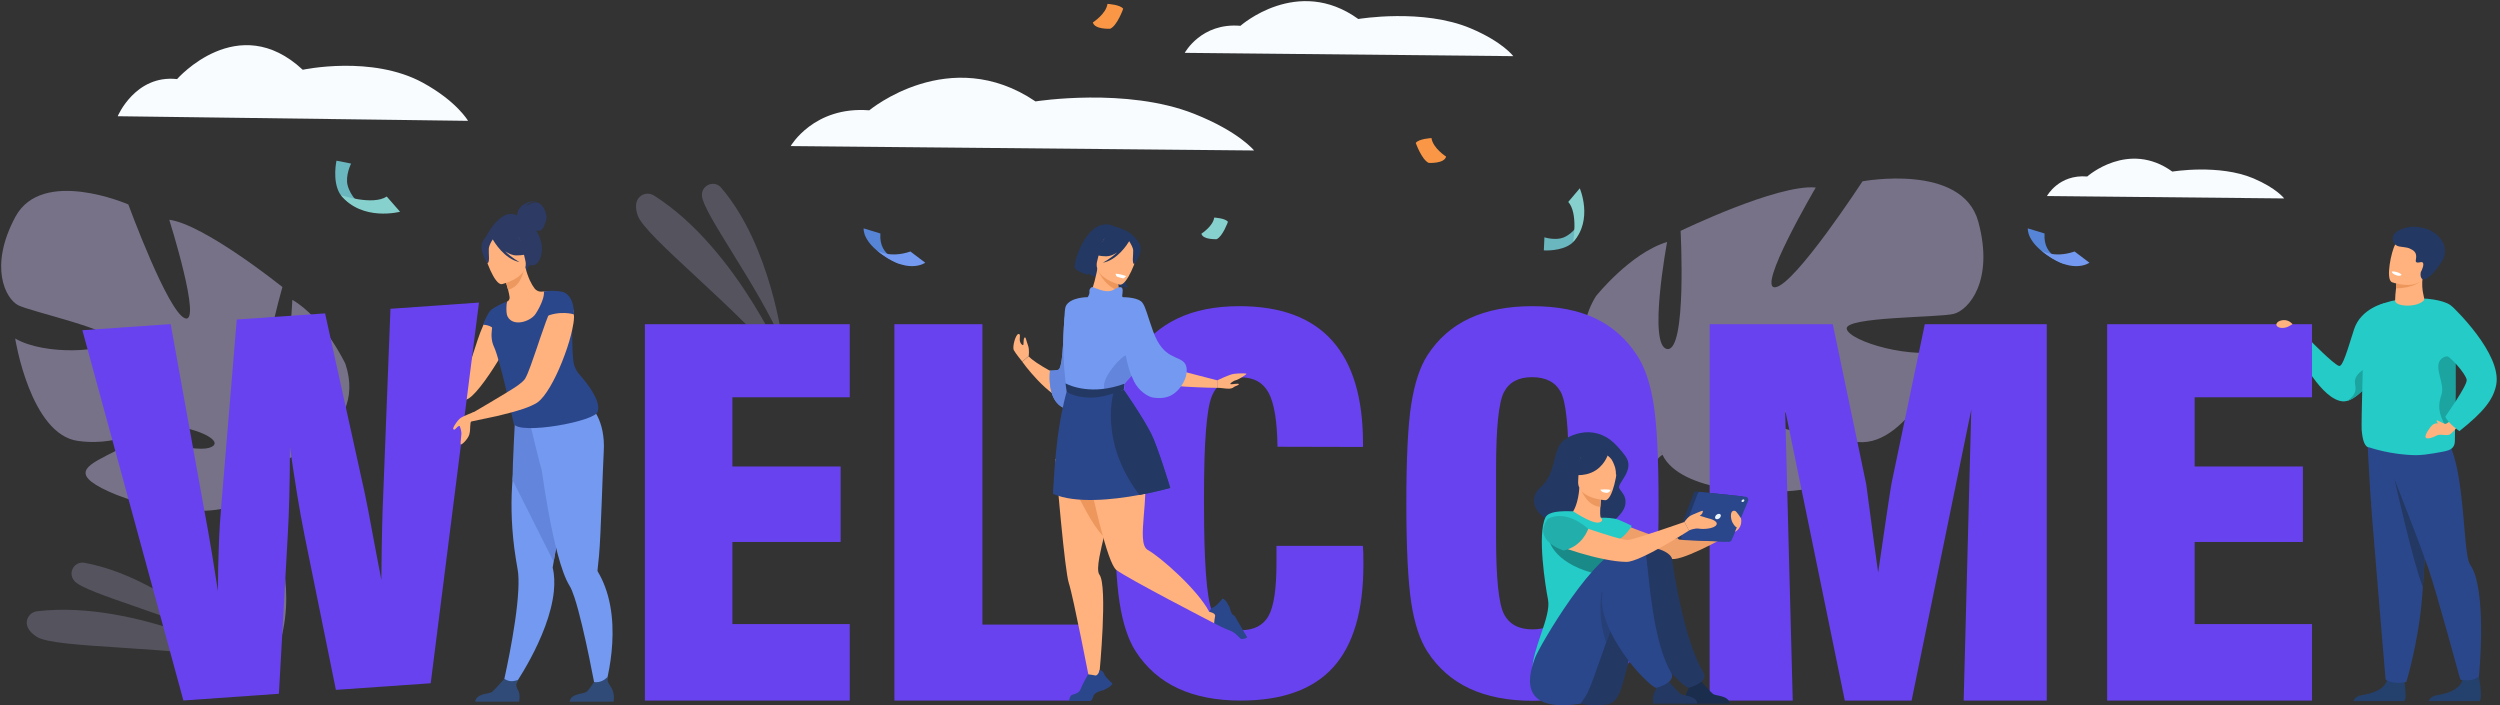 <svg width="631" height="178" viewBox="0 0 631 178" fill="none" xmlns="http://www.w3.org/2000/svg">
<rect x="0" y="0" width="631" height="178" fill="#333333" stroke="none"/>
<g opacity="0.5">
<path opacity="0.5" d="M197.568 86.679C197.568 86.679 194.636 62.064 182 47.356C180.332 45.41 177.123 46.648 177.173 49.226C177.173 49.276 177.173 49.302 177.173 49.352C177.35 53.75 191.477 72.299 197.568 86.679Z" fill="#BCB3DE"/>
<path opacity="0.5" d="M199.11 93.73C199.11 93.73 186.524 62.949 165.068 49.352C163.754 48.518 161.985 48.822 161.1 50.111C160.519 50.944 160.266 52.233 160.923 54.28C162.616 59.689 186.575 77.91 199.11 93.73Z" fill="#BCB3DE"/>
</g>
<g opacity="0.5">
<path opacity="0.5" d="M58.166 162.723C58.166 162.723 40.35 145.488 21.294 142.051C18.767 141.596 17.049 144.578 18.717 146.549C18.742 146.574 18.767 146.625 18.792 146.65C21.699 149.936 44.368 155.394 58.166 162.723Z" fill="#BCB3DE"/>
<path opacity="0.5" d="M63.802 167.222C63.802 167.222 34.613 151.275 9.366 154.282C7.824 154.459 6.637 155.824 6.763 157.366C6.839 158.377 7.471 159.539 9.24 160.702C14.016 163.835 44.09 162.85 63.802 167.222Z" fill="#BCB3DE"/>
</g>
<path opacity="0.5" d="M73.785 75.686C73.785 75.686 72.749 100.554 68.124 100.074C63.499 99.593 71.283 72.451 71.283 72.451C71.283 72.451 51.621 56.656 42.725 55.468C42.725 55.468 51.065 81.928 46.693 80.336C42.346 78.744 32.389 51.602 32.389 51.602C32.389 51.602 10.655 42.124 3.882 54.735C-2.891 67.346 1.43 75.433 4.615 77.051C7.774 78.668 29.432 83.394 28.219 86.073C27.006 88.752 11.388 89.838 3.831 85.441C3.831 85.441 7.647 109.677 19.702 111.294C31.732 112.912 37.064 106.467 44.494 107.605C51.924 108.742 56.776 111.926 52.682 113.063C48.588 114.175 36.559 110.006 29.508 113.645C22.457 117.284 16.973 119.255 27.385 124.032C37.797 128.808 57.737 131.967 63.625 124.461C63.878 124.133 64.131 123.829 64.358 123.526C63.954 124.158 63.625 124.461 63.625 124.461C65.369 126.104 67.088 132.422 68.2 137.224C68.326 138.032 68.579 139.144 68.958 140.686C69.109 141.368 69.21 141.924 69.286 142.329C70.904 152.867 64.99 169.041 64.99 169.041L67.189 170.204C76.261 154.611 70.373 138.74 70.373 138.74C67.037 126.432 69.514 116.981 69.514 116.981C69.514 116.981 93.269 110.081 87.179 91.835C87.179 91.81 81.619 80.159 73.785 75.686Z" fill="#BCB3DE"/>
<path opacity="0.5" d="M499.318 55.948C495.249 41.063 470.103 45.764 470.103 45.764C470.103 45.764 453.07 71.87 448.116 72.502C443.138 73.133 458.301 47.331 458.301 47.331C448.672 46.421 424.184 58.273 424.184 58.273C424.184 58.273 425.801 88.701 420.822 88.095C415.844 87.488 420.772 61.079 420.772 61.079C411.472 63.884 402.803 74.776 402.803 74.776C391.962 92.492 415.288 105.482 415.288 105.482C415.288 105.482 415.616 116.046 409.121 128.151C409.121 128.151 407.656 130.4 406.165 134.191H408.692C408.894 133.509 409.121 132.852 409.374 132.22V132.195C409.551 131.79 409.804 131.234 410.107 130.552C410.89 129.036 411.396 127.898 411.724 127.09C414.049 122.313 417.385 116.096 419.609 114.782C419.609 114.782 419.331 114.378 419.053 113.619C419.23 113.999 419.407 114.378 419.609 114.782C423.981 124.082 445.716 125.599 457.821 123.097C469.926 120.595 464.644 117.183 458.099 111.648C451.579 106.114 437.906 107.605 433.863 105.431C429.819 103.258 435.708 101.084 443.795 101.691C451.857 102.298 455.926 110.359 468.966 111.572C482.006 112.786 491.888 88.246 491.888 88.246C482.891 91.051 466.742 86.123 466.11 83.015C465.478 79.906 489.386 80.184 493.101 79.224C496.866 78.314 503.387 70.859 499.318 55.948Z" fill="#BCB3DE"/>
<path d="M110.202 102.298C113.235 101.994 116.849 101.464 118.289 100.579C120.462 99.24 124.253 93.629 126.604 89.56C126.679 89.459 126.831 87.387 126.882 87.286C128.095 85.112 128.651 86.452 128.726 84.733C128.777 83.672 128.651 82.787 128.448 82.004C128.17 80.968 127.69 80.159 127.21 79.527C127.134 79.426 127.084 79.325 126.983 79.249C126.174 78.289 125.391 77.91 125.391 77.91C124.986 77.733 124.557 77.935 124.102 78.415V78.441C123.723 78.82 123.344 79.401 122.939 80.134C122.914 80.159 122.914 80.159 122.914 80.184C122.838 80.336 122.737 80.513 122.636 80.69C122.611 80.715 122.585 80.766 122.56 80.816C122.383 81.195 122.181 81.6 122.004 82.029C119.957 86.502 118.415 93.907 116.596 95.904C115.812 96.763 111.592 97.85 108.736 99.113C106.664 99.998 108.18 102.525 110.202 102.298Z" fill="#FFB27D"/>
<path d="M123.899 78.289C123.116 78.971 122.206 81.221 121.953 81.979C121.953 81.979 124.127 81.903 125.011 83.571C125.037 83.596 125.037 77.303 123.899 78.289Z" fill="#2B478B"/>
<path d="M46.289 176.8L20.789 83.343L43.079 81.802L51.343 127.544C52.278 132.548 53.011 136.744 53.567 140.13C54.123 143.517 54.603 146.524 55.008 149.178C55.008 145.21 55.083 141.394 55.235 137.729C55.361 134.039 55.589 130.501 55.892 127.115L59.759 80.639L82.049 79.098L92.082 124.537C92.486 126.357 93.295 130.602 94.508 137.224C95.241 141.09 95.822 144.148 96.252 146.372C96.302 140.635 96.378 136.137 96.454 132.877C96.53 129.617 96.631 126.887 96.732 124.689L98.552 77.935L120.892 76.368L108.711 172.453L84.778 174.121L76.893 135.278C76.211 131.866 75.554 128.277 74.947 124.487C74.341 120.721 73.734 116.804 73.178 112.76C73.178 117.461 73.128 121.656 73.027 125.321C72.925 128.985 72.799 132.447 72.597 135.682L70.398 175.107L46.289 176.8Z" fill="#6842EF"/>
<path d="M130.47 54.381C130.47 54.078 130.723 50.843 135.651 50.666C135.651 50.666 133.225 50.944 132.795 52.031C132.795 52.031 134.438 50.717 135.803 51.147C137.142 51.576 137.925 53.926 137.951 54.71C137.951 55.493 137.218 57.995 136.359 58.197C136.03 58.273 135.651 58.248 135.322 58.197C135.55 58.551 135.777 58.956 135.979 59.385C137.951 63.429 135.929 67.371 134.261 66.942C133.2 66.664 132.896 68.483 132.896 68.483L122.509 60.068C122.484 60.042 126.3 52.157 130.47 54.381Z" fill="#2C3A64"/>
<path d="M126.831 173.388L129.03 174.197C129.03 174.197 138.608 160.904 139.796 149.228C139.998 147.13 139.947 145.109 139.492 143.264C139.492 143.264 139.593 142.733 139.745 141.773C139.821 141.343 139.922 140.812 140.023 140.18C140.326 138.386 140.756 135.96 141.261 133.18C142.399 126.786 143.839 118.598 144.976 112.583L144.37 112.381L137.951 110.309L136.611 106.088L131.835 104.825C131.835 104.825 130.773 106.922 129.813 116.804C129.636 118.093 129.485 119.533 129.358 121.075C128.979 125.801 128.954 131.664 129.813 138.386C130.04 140.105 130.318 141.874 130.647 143.693C130.9 145.033 130.925 146.852 130.824 148.95C130.344 158.553 126.831 173.388 126.831 173.388Z" fill="#739AF0"/>
<path d="M129.358 121.125L139.745 141.798C139.821 141.368 139.922 140.838 140.023 140.206C140.326 138.412 140.756 135.985 141.261 133.205C142.399 126.812 143.839 118.623 144.976 112.609L144.37 112.406L137.951 110.334L136.611 106.114L130.066 104.395C130.066 104.42 129.358 117.183 129.358 121.125Z" fill="#6385DB"/>
<path d="M133.932 107.529L134.185 105.456C138.229 106.518 148.995 102.474 148.995 102.474C148.995 102.474 152.912 105.911 152.381 114.125C152.128 118.143 151.674 135.202 151.193 140.256C151.017 142.076 150.865 143.39 150.814 143.921C150.789 144.072 150.84 144.224 150.941 144.376C151.648 145.563 152.23 146.802 152.71 148.091C157.385 160.575 151.977 175.966 151.977 175.966L150.562 175.41C150.562 175.41 147.478 158.301 144.976 150.744C144.547 149.455 144.142 148.444 143.763 147.863C142.677 146.119 141.666 143.238 140.756 139.827C139.037 133.382 137.622 124.992 136.712 118.522C136.561 118.472 133.932 107.529 133.932 107.529Z" fill="#739AF0"/>
<path d="M126.225 82.509C127.488 83.091 129.03 83.495 130.875 83.596C137.799 83.975 139.391 77.91 139.669 73.866C138.659 73.513 137.799 73.538 137.294 73.563C137.117 73.563 136.915 73.588 136.738 73.614C136.055 73.664 135.373 73.386 134.944 72.83C134.16 71.819 133.225 70 132.618 67.498L132.315 67.624L127.311 69.974C127.311 69.974 127.842 71.592 128.246 73.159C128.423 73.841 128.55 74.498 128.625 75.004C128.676 75.484 128.423 75.964 127.968 76.141C127.893 76.292 126.806 79.072 126.225 82.509Z" fill="#FFB27D"/>
<path d="M124.481 87.058C124.531 87.185 124.582 87.336 124.658 87.463C126.401 91.254 129.662 106.897 129.662 106.897C130.647 109.93 150.814 106.341 150.89 103.788C151.648 101.059 148.186 96.712 146.24 94.514C145.987 94.236 145.785 93.932 145.583 93.629C145.103 92.846 144.8 91.961 144.699 91.051C144.319 87.412 144.471 84 144.421 81.928C144.041 81.65 143.662 81.372 143.334 81.145C142.803 80.766 142.348 80.412 141.994 80.033C141.615 79.628 141.388 79.224 141.363 78.769C141.337 78.415 141.363 78.061 141.388 77.708C141.413 77.531 141.413 77.379 141.438 77.202C141.716 75.433 142.449 73.841 142.449 73.841C140.579 73.083 137.294 73.538 137.294 73.538C137.294 73.538 137.294 73.715 137.294 74.018C137.294 75.231 136.308 77.556 135.146 79.275C133.907 81.119 129.51 82.636 128.095 79.856C127.615 78.895 127.893 76.292 127.943 76.115C124.986 77.278 123.925 78.264 123.925 78.264C125.694 79.451 123.116 83.394 124.481 87.058Z" fill="#2B478B"/>
<path d="M127.311 69.975C127.311 69.975 127.842 71.592 128.246 73.159C131.178 72.35 132.062 69.267 132.315 67.624L127.311 69.975Z" fill="#ED985F"/>
<path d="M126.679 71.718C126.679 71.718 133.68 70.101 132.593 65.754C131.506 61.407 131.709 58.273 127.185 59.133C122.686 59.992 122.232 61.862 122.232 63.378C122.257 64.92 124.835 72.022 126.679 71.718Z" fill="#FFB27D"/>
<path d="M121.852 60.927C122.611 59.36 123.495 59.436 124.051 59.714C127.337 56.681 130.571 59.158 130.571 59.158C131.81 62.165 134.489 63.378 134.489 63.378C134.489 63.378 133.402 64.49 130.293 64.465C129.333 64.465 128.398 64.01 127.513 63.429C129.181 65.122 131.153 66.158 131.153 66.158C127.261 65.4 124.632 60.902 124.38 60.422C124.051 60.902 123.419 61.938 123.369 62.822C123.293 64.01 123.697 66.335 123.015 66.411C123.015 66.386 120.715 63.277 121.852 60.927Z" fill="#2C3A64"/>
<path d="M143.789 177.103H154.883C154.883 177.103 155.161 175.41 154.58 174.121C154.024 172.883 153.165 172.327 153.367 170.836C152.659 171.569 151.522 172.377 149.905 172.15C149.702 172.478 148.641 174.172 147.984 174.652C147.251 175.183 144.016 175.006 143.789 177.103Z" fill="#304B77"/>
<path d="M119.932 177.103H131.026C131.026 177.103 131.431 175.334 130.723 174.121C130.066 173.06 130.319 172.453 130.799 171.569C130.293 171.771 129.636 171.973 128.929 171.922C128.373 171.897 127.791 171.644 127.286 171.341C126.806 171.897 124.759 174.197 124.127 174.677C123.394 175.182 120.159 175.006 119.932 177.103Z" fill="#304B77"/>
<path d="M144.876 80.21C144.85 81.069 144.673 82.105 144.421 83.242C144.016 85.138 143.359 87.336 142.525 89.585C142.298 90.192 142.045 90.799 141.818 91.43C140.023 95.904 137.698 100.073 135.752 101.489C135.676 101.565 135.601 101.615 135.525 101.666C134.716 102.171 133.503 102.702 132.113 103.182C130.142 103.839 127.817 104.446 125.719 104.951H125.694C124.481 105.229 118.921 106.392 118.921 106.392L118.466 104.673C118.466 104.673 128.727 98.683 130.496 97.42C131.507 96.687 132.29 96.03 132.543 95.575C132.947 94.867 133.427 93.73 133.933 92.315C134.211 91.582 134.489 90.773 134.767 89.939C135.272 88.549 135.778 87.008 136.283 85.491C137.218 82.712 138.229 79.931 139.164 77.783C139.316 77.43 139.695 77.253 140.074 77.329L144.774 78.314C144.8 78.668 144.825 79.022 144.825 79.426C144.901 79.628 144.876 79.906 144.876 80.21Z" fill="#FFB27D"/>
<path d="M137.294 80.083C141.337 78.188 144.875 79.35 144.875 79.35C144.825 74.523 142.424 73.866 142.424 73.866C141.489 73.462 137.294 74.043 137.294 80.083Z" fill="#2B478B"/>
<path d="M119.527 104.016C119.527 104.016 116.697 105.128 116.166 105.558C115.61 105.987 114.574 107.377 114.372 108.135C114.372 108.135 114.372 108.439 114.675 108.439C114.953 108.439 115.585 107.352 116.04 107.529C116.04 107.529 116.469 108.691 116.469 109.399C116.469 109.879 116.191 111.724 116.267 112.128C116.343 112.533 118.112 110.89 118.466 109.627C118.744 108.616 118.592 107.984 118.769 106.72C118.921 105.634 121.953 104.976 121.953 104.976L119.527 104.016Z" fill="#FFB27D"/>
<path d="M162.768 176.825V81.827H214.475V100.276H184.856V117.739H212.175V136.794H184.856V157.517H214.475V176.825H162.768Z" fill="#6842EF"/>
<path d="M274.673 176.825H225.746V81.827H247.961V157.644H274.673V176.825Z" fill="#6842EF"/>
<path d="M322.16 137.78H343.995C344.046 138.361 344.071 138.967 344.096 139.624C344.121 140.282 344.121 141.267 344.121 142.581C344.121 154.181 341.594 162.774 336.514 168.41C331.435 174.02 323.651 176.825 313.163 176.825C306.996 176.825 301.715 175.789 297.317 173.742C292.92 171.695 289.357 168.586 286.652 164.417C284.757 161.46 283.392 157.34 282.584 152.084C281.75 146.827 281.345 138.462 281.345 127.039C281.345 115.616 281.75 107.251 282.584 101.994C283.418 96.737 284.757 92.618 286.652 89.661C289.331 85.542 292.844 82.459 297.191 80.386C301.538 78.314 306.744 77.278 312.809 77.278C323.221 77.278 331.005 80.159 336.211 85.946C341.417 91.734 344.02 100.377 344.02 111.876V112.811L322.438 112.76C322.362 106.316 321.604 101.767 320.214 99.164C318.824 96.561 316.474 95.246 313.188 95.246C309.6 95.246 307.173 96.839 305.859 100.023C304.545 103.207 303.888 111.623 303.888 125.295V127.089C303.888 141.773 304.545 150.77 305.859 154.08C307.173 157.391 309.625 159.059 313.188 159.059C316.524 159.059 318.849 157.846 320.189 155.445C321.528 153.044 322.185 148.571 322.185 142.025V137.78H322.16Z" fill="#6842EF"/>
<path d="M354.963 127.064C354.963 115.641 355.368 107.276 356.202 102.019C357.036 96.763 358.375 92.644 360.271 89.687C362.975 85.491 366.538 82.383 370.935 80.336C375.333 78.289 380.615 77.278 386.781 77.278C392.998 77.278 398.255 78.289 402.601 80.336C406.948 82.383 410.461 85.491 413.191 89.687C415.162 92.694 416.552 96.813 417.386 102.095C418.22 107.352 418.624 115.692 418.624 127.089C418.624 138.437 418.22 146.751 417.386 152.033C416.552 157.315 415.162 161.46 413.191 164.467C410.512 168.612 406.999 171.72 402.601 173.792C398.229 175.84 392.948 176.876 386.781 176.876C380.615 176.876 375.333 175.84 370.935 173.792C366.538 171.745 362.975 168.637 360.271 164.467C358.375 161.51 357.01 157.391 356.202 152.134C355.393 146.827 354.963 138.487 354.963 127.064ZM395.93 135.631V118.472C395.93 107.933 395.273 101.438 393.933 98.936C392.594 96.46 390.168 95.196 386.68 95.196C383.268 95.196 380.893 96.46 379.579 99.012C378.264 101.565 377.607 108.034 377.607 118.446V135.606C377.607 145.892 378.264 152.336 379.579 154.939C380.893 157.542 383.294 158.857 386.806 158.857C390.269 158.857 392.644 157.593 393.958 155.041C395.273 152.513 395.93 146.044 395.93 135.631Z" fill="#6842EF"/>
<path d="M431.513 176.825V81.827H462.598L471.039 122.237C471.089 122.439 471.418 124.992 472.05 129.844C472.681 134.722 473.364 139.599 474.046 144.502C474.577 140.838 475.259 136.314 476.043 130.906C476.851 125.497 477.306 122.515 477.433 121.934L485.823 81.827H516.604V176.825H495.629L497.549 103.409L482.487 176.825H465.63L450.568 103.409L452.489 176.825H431.513Z" fill="#6842EF"/>
<path d="M29.71 29.337C29.71 29.337 34.133 18.798 44.696 19.961C44.696 19.961 60.062 2.371 76.413 17.61C76.413 17.61 93.826 13.845 106.714 20.87C115.307 25.571 118.137 30.499 118.137 30.499L29.71 29.337Z" fill="#F8FCFF"/>
<path d="M199.564 36.868C199.564 36.868 205.402 26.734 219.403 27.846C219.403 27.846 239.697 10.938 261.355 25.596C261.355 25.596 284.353 21.957 301.411 28.73C312.784 33.254 316.524 37.98 316.524 37.98L199.564 36.868Z" fill="#F8FCFF"/>
<path d="M299.036 13.339C299.036 13.339 303.18 5.657 313.087 6.516C313.087 6.516 327.492 -6.272 342.832 4.797C342.832 4.797 359.158 2.043 371.238 7.173C379.3 10.585 381.954 14.173 381.954 14.173L299.036 13.339Z" fill="#F8FCFF"/>
<path d="M516.655 49.478C516.655 49.478 519.637 43.944 526.814 44.55C526.814 44.55 537.201 35.301 548.296 43.312C548.296 43.312 560.072 41.341 568.791 45.031C574.604 47.507 576.525 50.085 576.525 50.085L516.655 49.478Z" fill="#F8FCFF"/>
<path d="M603.364 88.878C601.923 91.557 600.129 94.261 598.284 96.46C596.363 98.76 594.367 100.503 592.699 101.11H592.674C592.598 101.135 592.497 101.16 592.421 101.186C592.421 101.186 592.421 101.186 592.396 101.186C592.067 101.287 591.739 101.312 591.435 101.312C585.951 101.059 580.189 89.333 580.189 89.333C580.189 89.333 580.341 87.943 581.402 86.957C582.337 86.098 583.045 85.871 583.045 85.871C583.045 85.871 588.933 91.911 590.374 92.366C591.284 92.644 592.472 88.423 594.165 83.116C595.883 77.809 601.873 76.495 601.873 76.495C601.873 76.495 607.963 80.336 603.364 88.878Z" fill="#24CBC7"/>
<path d="M598.284 96.46C596.363 98.759 594.367 100.528 592.699 101.11H592.673L592.421 101.185H592.396C592.446 101.135 594.24 100.225 594.518 98.507C594.796 96.763 592.951 95.322 597.602 92.593C600.356 91.026 598.284 96.46 598.284 96.46Z" fill="#1BA4A0"/>
<path d="M594.013 176.952H606.826C607.736 176.32 606.573 170.229 606.573 170.229C606.573 170.229 603.06 168.89 602.479 171.594C601.873 174.298 598.031 175.157 595.984 175.486C594.594 175.739 594.139 176.497 594.013 176.952Z" fill="#24406D"/>
<path d="M613.574 113.822C613.574 113.822 613.169 121.302 612.664 129.971C612.31 136.188 611.88 143.011 611.527 148.116C611.476 148.798 611.425 149.455 611.4 150.062C611.375 150.264 611.375 150.441 611.35 150.618C610.44 162.092 607.357 172.125 607.357 172.125C603.743 172.883 602.125 171.493 602.125 171.493C602.125 171.493 599.649 142.379 598.714 130.628C598.031 121.985 597.45 109.399 597.45 109.399L613.574 113.822Z" fill="#2B478B"/>
<path d="M612.664 129.971C612.31 136.188 611.881 143.011 611.527 148.116C609.176 142.556 604.349 120.873 604.349 120.873L612.664 129.971Z" fill="#233862"/>
<path d="M613.018 176.952H625.831C626.741 176.32 625.578 170.229 625.578 170.229C625.578 170.229 622.091 168.89 621.484 171.594C620.877 174.298 617.036 175.157 614.989 175.486C613.599 175.739 613.169 176.497 613.018 176.952Z" fill="#24406D"/>
<path d="M600.938 112.331C600.938 112.331 610.086 135.126 613.018 143.769C615.115 149.936 620.979 171.518 620.979 171.518C620.979 171.518 623.531 172.302 625.679 170.785C625.679 170.785 627.878 148.723 623.455 142.506C621.105 139.195 622.874 108.186 613.372 107.933C603.869 107.655 600.938 112.331 600.938 112.331Z" fill="#2B478B"/>
<path d="M619.69 104.976C619.639 108.211 619.614 110.587 619.614 111.193C619.639 113.165 618.375 113.594 617.087 113.897C617.087 113.897 615.899 114.15 614.382 114.403C612.917 114.656 611.122 114.883 609.859 114.883C603.439 114.832 598.057 112.937 598.057 112.937C596.843 112.937 596.287 111.067 596.085 108.464C595.959 106.695 596.49 89.055 596.565 84.657C596.616 81.499 598.335 78.592 598.84 78.162C603.338 74.195 616.581 74.7 618.957 77.43C619.538 78.112 619.715 84.632 619.74 91.784C619.791 96.409 619.74 101.261 619.69 104.976Z" fill="#24CBC7"/>
<path d="M611.729 75.863C610.036 77.708 604.35 77.43 604.526 75.812C604.552 75.61 604.577 74.448 604.602 74.271C604.628 74.119 604.628 73.993 604.653 73.841C604.703 73.437 604.729 73.108 604.754 72.805C604.83 71.92 604.855 71.44 604.855 71.44C605.007 71.39 608.671 70.354 610.491 69.924C611.097 69.772 611.502 69.697 611.502 69.747C610.946 73.866 612.285 75.256 611.729 75.863Z" fill="#FFB27D"/>
<path d="M610.693 71.137C610.693 71.137 609.176 72.679 604.754 72.805C604.829 71.92 604.855 71.44 604.855 71.44C605.006 71.39 608.671 70.354 610.49 69.924C610.819 70.076 610.389 70.935 610.693 71.137Z" fill="#ED975D"/>
<path d="M603.743 71.238C603.743 71.238 604.855 71.642 606.27 71.819C608.342 72.097 611.097 71.946 611.956 69.418C613.397 65.173 615.242 62.645 610.996 60.902C608.721 59.967 607.256 59.916 606.27 60.27C605.411 60.573 604.905 61.18 604.526 61.786C603.667 63.126 601.999 70.505 603.743 71.238Z" fill="#FFB27D"/>
<path d="M604.829 58.551C603.313 59.562 603.793 61.887 605.588 62.216C606.674 62.393 607.559 62.443 608.089 62.671C609.151 63.151 610.061 63.631 609.808 65.274C609.732 65.83 609.454 66.512 610.895 66.184C611.122 66.133 611.299 66.133 611.425 66.209C612.032 66.563 611.249 68.281 611.021 68.66C611.021 68.66 610.692 69.899 611.425 70.48C611.526 70.556 612.967 71.188 616.429 65.855C616.985 65.021 617.491 63.151 616.657 61.331C615.823 59.512 613.472 57.237 609.025 57.237C607.862 57.212 606.144 57.667 604.829 58.551Z" fill="#233862"/>
<path d="M603.693 68.509C603.693 68.509 603.591 69.065 604.88 69.494C604.88 69.494 605.942 69.873 606.144 69.292C606.144 69.292 605.31 68.483 603.693 68.509Z" fill="white"/>
<path d="M619.69 104.976C619.032 107.984 617.996 109.02 617.39 107.908C615.317 103.991 615.343 102.323 616.252 99.543C617.162 96.763 614.003 92.391 616.252 90.546C618.451 88.726 619.715 91.658 619.765 91.784C619.791 96.409 619.74 101.261 619.69 104.976Z" fill="#1BA4A0"/>
<path d="M619.588 104.597C619.588 104.597 618.072 107.099 617.061 106.998C616.05 106.922 614.711 106.543 613.927 107.276C613.144 108.009 611.906 109.93 612.234 110.435C612.588 110.941 614.003 110.486 615.014 109.93C616.025 109.374 617.617 110.208 618.476 109.576C619.336 108.944 621.357 106.417 621.357 106.417L619.588 104.597Z" fill="#FFB27D"/>
<path d="M619.007 77.43C619.007 77.43 631.669 89.333 630.026 97.243C629.268 100.857 626.943 103.89 620.751 108.818C620.751 108.818 617.819 106.796 617.188 105.153C617.188 105.153 622.798 97.243 622.596 95.879C622.318 94.236 618.502 90.091 617.112 89.459C615.722 88.828 615.848 78.82 619.007 77.43Z" fill="#24CBC7"/>
<path d="M617.087 106.998C617.087 106.998 615.747 106.417 615.317 106.164C614.888 105.912 614.989 106.316 615.115 106.518C615.242 106.72 615.595 107.175 616.126 107.226C616.657 107.276 617.087 106.998 617.087 106.998Z" fill="#FFB27D"/>
<path d="M398.836 109.298C401.868 108.641 405.002 109.576 407.251 111.699C408.237 112.634 409.324 113.822 410.309 115.212C412.761 118.649 408.06 122.06 408.692 123.223C409.324 124.386 410.764 125.321 410.133 127.747C409.501 130.173 405.306 133.332 403.941 133.484C390.092 134.899 384.077 127.267 388.702 123.147C393.326 119.028 391.456 113.064 395.197 110.739C396.359 109.98 397.648 109.551 398.836 109.298Z" fill="#233862"/>
<path d="M405.988 130.83C405.988 130.83 418.953 136.289 421.303 136.188C423.678 136.086 438.261 131.74 438.261 131.74L437.881 134.242C437.881 134.242 426.61 140.711 422.668 141.09C418.801 141.444 405.533 137.603 404.244 136.794C403.006 135.985 402.273 131.664 405.988 130.83Z" fill="#EF9F6A"/>
<path d="M407.479 136.819C406.342 137.603 404.901 138.26 403.082 138.69C396.309 140.256 393.731 134.545 392.745 130.602C393.655 130.072 394.54 129.971 395.045 129.895C395.525 129.844 396.056 129.794 396.486 129.768C397.244 129.187 398.381 126.812 398.634 123.097L398.962 123.172L404.295 124.638C404.295 124.638 404.042 126.331 403.941 127.924C403.84 129.187 403.84 130.375 404.067 130.678C404.472 130.779 404.725 130.83 404.725 130.83C404.775 130.981 406.317 133.509 407.479 136.819Z" fill="#FFB27D"/>
<path d="M404.27 124.664C404.27 124.664 404.017 126.357 403.916 127.949C400.883 127.646 399.493 124.765 398.937 123.198L404.27 124.664Z" fill="#ED985F"/>
<path d="M405.179 126.256C405.179 126.256 398.002 125.851 398.331 121.403C398.634 116.956 397.926 113.898 402.526 113.948C407.125 114.024 407.883 115.768 408.136 117.284C408.389 118.8 407.049 126.23 405.179 126.256Z" fill="#FFB27D"/>
<path d="M408.086 114.782C407.075 113.367 406.215 113.594 405.71 113.973C401.944 111.547 399.19 114.529 399.19 114.529C398.482 117.688 396.031 119.356 396.031 119.356C396.031 119.356 397.294 120.367 400.352 119.71C404.244 118.851 405.584 115.464 405.761 114.959C406.165 115.389 406.696 115.641 407.1 116.576C407.58 117.663 407.883 118.295 407.883 120.089C407.934 120.089 409.602 116.93 408.086 114.782Z" fill="#233862"/>
<path d="M390.724 151.376C390.067 148.066 387.969 134.848 390.067 130.603C390.825 129.086 393.807 128.935 397.067 129.061C398.078 129.718 401.945 132.195 403.537 131.891C403.562 131.891 403.587 131.891 403.638 131.866C404.396 131.689 404.674 131.158 404.042 130.704C404.042 130.704 405.66 130.552 407.656 130.931C408.793 131.133 411.851 132.725 411.851 132.725C411.851 132.725 410.31 135.505 408.035 136.466C408.414 139.928 407.858 141.444 404.27 149.43C401.237 156.178 404.674 162.243 404.674 162.243C404.674 162.243 386.857 176.573 386.756 169.269C386.68 163.785 391.558 155.622 390.724 151.376Z" fill="#24CBC7"/>
<path d="M405.559 177.811C406.519 177.71 407.403 177.179 407.934 176.371C408.01 176.244 408.111 176.093 408.212 175.966C410.234 172.883 411.043 163.482 415.592 153.474C416.704 151.022 420.697 150.593 421.783 147.838C421.783 147.838 424.462 138.892 416.653 138.639C408.844 138.386 395.753 163.507 395.551 166.135C395.374 168.662 390.42 179.53 405.559 177.811Z" fill="#233862"/>
<path d="M436.593 177.609H425.498C425.498 177.609 425.094 175.84 425.801 174.627C426.458 173.565 426.206 172.959 425.726 172.074C426.231 172.276 426.888 172.478 427.596 172.428C428.152 172.403 428.733 172.15 429.238 171.847C429.719 172.403 431.766 174.702 432.397 175.182C433.13 175.688 436.365 175.511 436.593 177.609Z" fill="#1A2D4C"/>
<path d="M391.153 136.794C391.153 136.794 392.594 142.683 403.941 145.083C415.263 147.484 406.519 139.397 406.519 139.397L394.641 136.213L391.153 136.794Z" fill="#198A87"/>
<path d="M422.061 141.191C422.718 146.195 425.347 162.041 429.946 169.749C431.437 172.226 426.206 173.641 426.181 173.616C425.473 173.439 424.31 172.327 423.78 171.821C420.039 168.46 412.458 158.907 412.458 151.25C412.458 147.51 412.382 140.383 415.111 138.588C416.754 137.502 421.783 139.195 422.061 141.191Z" fill="#233862"/>
<path d="M414.454 147.863C413.368 150.618 410.31 150.29 409.198 152.716C408.566 154.08 407.985 155.445 407.429 156.81C407.378 156.936 407.327 157.088 407.277 157.214C406.595 158.882 405.988 160.525 405.407 162.117C404.522 164.543 403.739 166.843 403.031 168.839C401.894 172.099 400.934 174.652 400.074 175.941C399.367 177.027 398.937 177.609 398.937 177.609C381.929 180.237 386.478 168.865 387.413 166.11C388.272 163.608 403.082 137.78 410.891 138.032C418.7 138.31 414.454 147.863 414.454 147.863Z" fill="#2B478B"/>
<path d="M428.43 177.609H417.335C417.335 177.609 416.931 175.84 417.638 174.627C418.296 173.565 418.043 172.959 417.563 172.074C418.068 172.276 418.725 172.478 419.433 172.428C419.989 172.403 420.57 172.15 421.076 171.847C421.556 172.403 423.603 174.702 424.235 175.182C424.967 175.688 428.202 175.511 428.43 177.609Z" fill="#233862"/>
<path opacity="0.5" d="M407.429 156.81C407.378 156.936 407.328 157.088 407.277 157.214C406.595 158.882 405.988 160.525 405.407 162.117C403.057 155.723 404.27 149.43 404.27 149.43C405.963 150.593 406.974 153.499 407.429 156.81Z" fill="#233862"/>
<path d="M415.566 140.838C416.223 145.842 417.184 162.041 421.783 169.749C423.274 172.226 418.043 173.641 418.018 173.616C417.31 173.439 416.148 172.327 415.617 171.822C411.877 168.46 404.295 158.907 404.295 151.25C404.295 147.51 408.667 140.686 411.396 138.892C413.039 137.805 415.314 138.841 415.566 140.838Z" fill="#2B478B"/>
<path d="M439.6 125.27L428.228 124.057C427.899 124.032 427.571 124.209 427.469 124.537L423.401 135.227C423.224 135.707 423.552 136.213 424.058 136.213L435.354 136.668C435.658 136.668 435.936 136.491 436.062 136.213L440.232 126.281C440.409 125.826 440.106 125.321 439.6 125.27Z" fill="#233862"/>
<path d="M440.611 125.371L429.239 124.158C428.91 124.133 428.582 124.31 428.48 124.638L424.412 135.328C424.235 135.809 424.563 136.314 425.069 136.314L436.365 136.769C436.669 136.769 436.947 136.592 437.073 136.314L441.243 126.382C441.395 125.927 441.091 125.422 440.611 125.371Z" fill="#2B478B"/>
<path d="M434.293 130.375C434.445 129.996 434.243 129.693 433.864 129.693C433.485 129.693 433.055 129.996 432.929 130.375C432.777 130.754 432.979 131.057 433.358 131.057C433.737 131.057 434.167 130.754 434.293 130.375Z" fill="#EBF3FA"/>
<path d="M440.257 126.382C440.333 126.205 440.232 126.053 440.03 126.053C439.853 126.053 439.626 126.205 439.575 126.382C439.499 126.559 439.6 126.711 439.802 126.711C440.005 126.711 440.181 126.584 440.257 126.382Z" fill="#EBF3FA"/>
<path d="M392.771 130.603C392.771 130.603 408.541 136.415 410.916 136.289C412.458 136.213 425.17 131.74 425.17 131.74L426.307 133.913C426.307 133.913 413.923 141.874 410.512 141.823C403.789 141.748 392.442 137.628 391.153 136.819C389.89 135.986 389.056 131.411 392.771 130.603Z" fill="#FFB27D"/>
<path d="M425.144 131.74C425.144 131.74 426.282 129.971 427.419 129.92C428.556 129.87 430.527 130.703 431.184 130.83C431.867 130.956 433.762 131.588 433.206 132.498C432.625 133.433 429.997 133.635 428.859 133.433C427.722 133.231 426.282 133.888 426.282 133.888L425.144 131.74Z" fill="#FFB27D"/>
<path d="M427.115 129.971C427.115 129.971 428.935 129.137 429.441 128.985C429.946 128.833 429.845 128.985 429.693 129.465C429.542 129.945 428.607 130.425 428.607 130.577C428.632 130.754 427.115 129.971 427.115 129.971Z" fill="#FFB27D"/>
<path d="M439.423 130.805C439.423 130.805 438.286 129.01 437.907 128.935C436.77 128.707 436.77 130.198 437.022 131.184C437.275 132.22 438.16 133.206 438.412 133.104C438.64 133.003 439.701 131.765 439.423 130.805Z" fill="#FFB27D"/>
<path d="M439.474 131.158C439.474 131.158 439.828 133.18 437.907 134.242L438.488 132.852L439.474 131.158Z" fill="#FFB27D"/>
<path d="M406.519 123.678C406.519 123.678 405.836 123.4 403.941 123.577C403.941 123.577 404.042 124.31 405.457 124.386C406.241 124.436 406.519 123.678 406.519 123.678Z" fill="white"/>
<path d="M400.883 133.458C400.883 133.458 399.468 137.932 394.641 138.942C394.641 138.942 386.655 136.491 390.623 131.032C390.623 131.032 394.565 128.101 400.883 133.458Z" fill="#22AFAC"/>
<path d="M398.633 56.252C398.633 56.252 397.193 58.931 394.59 59.967C392.644 60.725 389.94 59.967 389.813 59.891L389.662 63.202C389.662 63.202 394.084 63.505 396.662 61.458C397.446 60.826 398.431 59.209 398.735 58.223C399.088 57.111 398.633 56.252 398.633 56.252Z" fill="#6BB7BF"/>
<path d="M395.828 50.97L398.734 47.533C398.734 47.533 402.197 55.468 397.066 61.079C397.066 61.079 398.355 53.75 395.828 50.97Z" fill="#86D1CD"/>
<path d="M91.197 51.854C91.197 51.854 88.442 49.757 87.71 46.648C87.179 44.323 88.518 41.442 88.619 41.291L84.93 40.558C84.93 40.558 83.843 45.46 85.688 48.746C86.269 49.757 87.912 51.121 88.973 51.652C90.136 52.208 91.197 51.854 91.197 51.854Z" fill="#6BB7BF"/>
<path d="M97.616 49.605L100.977 53.446C100.977 53.446 91.45 55.974 86.016 49.251C86.042 49.251 94.053 51.955 97.616 49.605Z" fill="#86D1CD"/>
<path d="M521.532 65.754C521.532 65.754 515.593 65.198 516.048 58.931L511.828 57.642C511.828 57.642 511.322 61.331 518.196 65.324C522.72 67.953 521.532 65.754 521.532 65.754Z" fill="#5685D8"/>
<path d="M527.37 66.31C527.37 66.31 522.796 69.671 515.113 63.151C515.113 63.151 518.222 65.324 523.63 63.48L527.37 66.31Z" fill="#739AF0"/>
<path d="M227.692 65.754C227.692 65.754 221.753 65.198 222.208 58.931L217.988 57.642C217.988 57.642 217.482 61.331 224.356 65.324C228.88 67.953 227.692 65.754 227.692 65.754Z" fill="#5685D8"/>
<path d="M233.53 66.31C233.53 66.31 228.956 69.671 221.273 63.151C221.273 63.151 224.382 65.324 229.79 63.48L233.53 66.31Z" fill="#739AF0"/>
<path d="M364.996 39.521C364.996 39.521 361.66 37.399 361.307 34.846C361.307 34.846 358.046 35.023 357.339 36.084C357.339 36.084 358.83 40.305 360.599 41.114C360.574 41.114 364.541 41.366 364.996 39.521Z" fill="#F99746"/>
<path d="M275.836 5.657C275.836 5.657 279.172 3.534 279.526 0.981C279.526 0.981 282.786 1.158 283.493 2.22C283.493 2.22 282.002 6.44 280.233 7.249C280.233 7.249 276.291 7.501 275.836 5.657Z" fill="#F99746"/>
<path d="M303.231 58.981C303.231 58.981 306.163 57.136 306.466 54.912C306.466 54.912 309.322 55.064 309.928 55.999C309.928 55.999 308.614 59.689 307.072 60.371C307.072 60.346 303.61 60.573 303.231 58.981Z" fill="#86D1CD"/>
<path d="M270.048 101.64C264.312 100.175 258.019 91.304 258.019 91.304L259.636 89.914C261.304 91.885 268.254 95.272 268.254 95.272C268.229 93.478 268.254 91.835 268.381 90.344C269.139 80.184 272.98 76.798 274.042 76.04C274.218 75.913 274.319 75.863 274.319 75.863C274.319 75.863 274.319 75.939 274.319 76.065C274.345 76.368 274.37 76.975 274.395 77.809C274.597 84.026 274.85 102.853 270.048 101.64Z" fill="#FFB27D"/>
<path d="M274.648 87.766C274.623 88.322 274.623 88.878 274.598 89.434C274.421 93.958 273.915 98.456 272.803 101.084C272.525 101.742 272.222 102.272 271.868 102.651C271.363 103.233 270.756 103.511 270.049 103.409C266.182 102.854 265.171 99.24 264.969 96.535C264.842 94.868 265.019 93.553 265.019 93.553C265.019 93.553 266.915 93.553 267.243 93.25C267.875 92.669 268.153 89.864 268.33 86.73C268.558 82.636 268.608 78.061 269.012 77.253C270.124 75.004 274.446 75.004 274.446 75.004C274.446 75.004 274.825 81.195 274.648 87.766Z" fill="#739AF0"/>
<path d="M279.222 64.692C279.222 64.692 276.038 66.563 277.984 70.202C277.984 70.202 275.179 69.696 274.597 68.862C274.597 68.862 274.673 69.216 274.774 69.393C274.774 69.393 272.197 68.812 271.363 67.75C270.529 66.689 274.648 53.851 281.32 57.161C281.32 57.161 287.436 58.299 285.035 65.072C282.634 71.844 284.909 72.451 284.909 72.451C284.909 72.451 284.201 72.603 283.898 72.501C283.898 72.501 283.493 72.224 283.468 71.946C283.468 71.946 283.443 72.35 283.544 72.501C283.544 72.501 281.042 72.097 280.082 70.834C279.071 69.595 278.489 66.032 279.222 64.692Z" fill="#233862"/>
<path d="M274.6 75.585C274.6 75.613 274.6 75.613 274.6 75.585C274.572 75.613 274.572 75.585 274.6 75.585Z" fill="#FFB27D"/>
<path d="M282.356 73.361C282.457 74.195 282.558 74.953 282.609 75.307C282.71 76.115 275.078 75.585 274.598 75.585C274.926 75.433 275.962 72.148 276.291 70.909C276.695 69.393 276.998 67.75 276.998 67.75L282.381 68.079L282.71 68.104C282.508 68.837 282.381 69.545 282.28 70.177C282.255 70.252 282.255 70.353 282.255 70.429C282.154 71.162 282.255 72.325 282.356 73.361Z" fill="#FFB27D"/>
<path d="M276.266 67.194C276.266 67.194 275.381 64.415 275.558 62.292C275.684 60.775 277.833 55.594 283.039 57.793C283.039 57.793 284.555 58.374 285.768 59.739C286.728 60.851 287.967 62.999 284.833 67.194L283.923 68.66L276.266 67.194Z" fill="#233862"/>
<path d="M275.28 88.196L275.002 97.344C275.002 97.344 273.991 99.088 272.803 101.084C272.5 101.59 272.171 102.121 271.868 102.651C271.363 103.233 270.756 103.511 270.049 103.409C266.182 102.853 265.171 99.24 264.969 96.535C264.842 94.868 265.019 93.553 265.019 93.553C265.019 93.553 266.915 93.553 267.243 93.25C267.875 92.669 268.153 89.864 268.33 86.73L270.984 85.239L274.673 87.741L275.28 88.196Z" fill="#6385DB"/>
<path d="M282.356 73.361C278.591 72.249 276.973 67.902 276.973 67.902C278.565 67.953 280.638 69.065 282.28 70.177C282.255 70.252 282.255 70.353 282.255 70.429C282.154 71.162 282.255 72.325 282.356 73.361Z" fill="#ED975D"/>
<path d="M282.634 71.844C282.634 71.844 275.811 70.151 276.923 65.931C278.035 61.71 277.908 58.652 282.306 59.537C286.703 60.422 287.107 62.266 287.082 63.757C287.057 65.274 284.429 72.173 282.634 71.844Z" fill="#FFB27D"/>
<path d="M287.512 61.356C285.49 58.147 283.064 57.818 283.064 57.818C281.32 56.656 279.045 59.512 279.045 59.512C277.782 62.418 275.154 63.58 275.154 63.58C275.154 63.58 276.19 64.667 279.222 64.692C280.157 64.692 281.093 64.288 281.952 63.707C280.284 65.324 278.338 66.31 278.338 66.31C282.002 65.678 284.555 61.635 285.01 60.876C285.49 61.66 285.995 62.595 286.021 63.151C286.071 64.313 285.642 66.563 286.299 66.664C286.299 66.689 288.876 63.53 287.512 61.356Z" fill="#233862"/>
<path d="M281.573 69.115C281.573 69.115 281.649 69.747 282.078 69.898C282.483 70.05 283.569 70.328 283.696 70.252C283.797 70.177 284.226 69.671 284.226 69.671C284.226 69.671 282.483 69.039 281.573 69.115Z" fill="white"/>
<path d="M279.02 133.787C278.944 134.14 278.843 134.494 278.768 134.873C278.262 136.996 277.782 138.993 277.479 140.635C277.1 142.783 276.998 144.401 277.504 145.058C279.627 147.838 277.504 169.85 277.504 169.85L275.103 172.327C275.103 172.327 270.908 150.593 269.771 147.181C269.265 145.639 268.507 139.018 267.85 132.27C267.825 131.942 267.774 131.588 267.749 131.259C267.622 130.072 267.521 128.909 267.42 127.746C266.814 121.353 266.384 115.894 266.384 115.894C266.384 115.894 270.832 112.76 274.85 112.432C277.226 112.229 279.45 112.988 280.562 115.894C282.154 120.14 280.537 127.494 279.02 133.787Z" fill="#FFB27D"/>
<path d="M278.338 135.227C275.23 131.841 273.182 126.988 269.392 120.19C269.063 116.728 271.793 113.443 274.825 112.406C277.201 112.204 279.425 112.962 280.537 115.869C282.154 120.14 279.854 128.934 278.338 135.227Z" fill="#ED975D"/>
<path d="M291.05 91.81L307.275 96.005V97.9C307.275 97.9 291.151 97.723 290.089 95.904C289.053 94.084 291.05 91.81 291.05 91.81Z" fill="#FFB27D"/>
<path d="M307.274 154.207L306.516 157.34C306.516 157.34 284.58 146.019 281.75 143.845C280.612 142.961 279.096 138.235 277.706 132.852C275.634 124.84 273.789 115.464 273.789 115.464C273.789 115.464 276.872 103.637 285.085 110.865C290.014 115.186 289.255 123.552 288.699 130.021C288.346 134.368 288.093 137.906 289.71 138.816C292.895 140.585 302.245 148.773 305.202 154.409L307.274 154.207Z" fill="#FFB27D"/>
<path d="M297.267 98.507C295.902 99.947 294.057 100.806 291.05 100.352C289.736 100.149 287.436 98.684 286.223 96.257C286.046 95.904 285.591 94.842 285.591 94.842C285.591 94.842 283.923 96.51 283.872 96.839V96.864C283.847 97.016 283.746 97.774 283.721 98.178C283.721 98.254 283.696 98.305 283.696 98.33V98.406C283.67 98.608 283.822 99.391 283.822 99.391C283.822 99.391 276.619 102.55 270.251 99.442C270.251 99.442 270.225 99.442 270.225 99.416C269.897 99.265 269.594 99.088 269.265 98.911C269.265 98.911 269.139 98.128 268.987 96.788C268.583 93.376 267.976 86.351 268.734 80.109C268.937 78.441 273.182 76.191 274.471 75.029C274.774 74.776 275.078 73.993 274.977 73.487C274.901 73.058 275.406 72.35 275.811 72.476C276.594 72.729 278.818 73.841 280.41 73.411C281.194 73.209 282.179 72.299 282.937 72.502C283.872 72.754 282.887 74.978 283.418 75.004C284.15 75.029 287.385 75.079 288.371 76.444C289.18 77.556 289.609 79.628 291.025 83.571C293.678 90.95 297.545 89.56 299.086 91.759C300.047 93.275 299.491 96.182 297.267 98.507Z" fill="#739AF0"/>
<path d="M285.566 94.842C285.566 94.842 284.757 92.972 284.176 89.838C283.999 88.954 277.201 95.752 278.919 98.507C280.638 101.261 285.566 94.842 285.566 94.842Z" fill="#6385DB"/>
<path d="M295.371 123.147C295.245 123.172 293.147 123.779 290.039 124.436C289.281 124.588 288.447 124.765 287.588 124.916C280.89 126.155 271.464 127.165 265.778 124.638C265.778 124.638 266.182 115.186 267.294 108.06C268.178 102.348 269.215 98.911 269.215 98.911C269.215 98.911 275.002 100.099 281.067 98.936C281.118 98.936 281.194 98.911 281.244 98.911C282.028 98.76 282.887 98.684 283.67 98.431C283.67 98.431 288.194 104.85 290.544 109.424C292.162 112.558 295.371 123.147 295.371 123.147Z" fill="#2B478B"/>
<path d="M295.371 123.147C295.245 123.172 293.147 123.779 290.039 124.436C289.281 124.588 288.447 124.765 287.588 124.916C277.201 111.32 281.093 98.962 281.093 98.962C281.143 98.936 281.168 98.911 281.219 98.886C282.002 98.734 282.862 98.658 283.645 98.406C283.645 98.406 288.169 104.825 290.519 109.399C292.162 112.558 295.371 123.147 295.371 123.147Z" fill="#233862"/>
<path d="M307.275 95.98C307.275 95.98 310.257 94.514 311.445 94.362C312.632 94.21 314.604 94.185 314.604 94.362C314.604 94.539 312.481 95.879 311.899 95.98C311.343 96.081 310.231 96.889 310.585 96.965C310.914 97.066 312.658 96.662 312.683 96.965C312.708 97.268 311.621 97.471 311.419 97.698C311.242 97.925 310.56 98.229 309.499 98.077C308.437 97.925 307.249 97.875 307.249 97.875V95.98H307.275Z" fill="#FFB27D"/>
<path d="M311.596 155.42C311.47 155.395 311.015 155.243 310.737 154.535C310.535 154.055 310.484 153.676 310.307 153.196L309.574 151.907C308.791 150.896 308.538 151.124 308.538 151.124C308.538 151.124 308.336 151.376 308.033 151.73C307.527 152.286 306.769 153.095 306.238 153.297C305.859 153.449 305.607 153.676 305.48 153.904C305.303 154.182 305.253 154.434 305.253 154.434C305.253 154.434 306.845 154.712 306.693 155.496C306.415 157.012 306.491 157.29 306.516 157.341C306.516 157.341 309.221 158.756 310.105 159.034C311.647 159.539 312.455 160.575 312.961 161.056C313.163 161.258 313.441 161.334 313.719 161.283C314.123 161.207 314.654 161.081 314.78 160.828L311.596 155.42Z" fill="#2B478B"/>
<path d="M279.93 173.439L278.641 174.146C278.161 174.323 277.782 174.374 277.302 174.551C276.569 174.829 276.063 175.385 276.038 175.486C275.659 176.977 275.128 176.926 275.128 176.926H269.922C269.669 176.8 270.099 175.739 270.301 175.562C270.807 175.082 272.272 175.309 272.803 173.793C273.106 172.933 274.598 170.255 274.598 170.255C274.648 170.229 274.926 170.179 276.442 170.482C277.226 170.634 277.554 169.067 277.554 169.067C277.554 169.067 277.807 169.117 278.085 169.319C278.313 169.471 278.54 169.724 278.666 170.103C278.843 170.634 279.627 171.417 280.157 171.948C280.486 172.251 280.739 172.479 280.739 172.479C280.739 172.479 280.966 172.681 279.93 173.439Z" fill="#2B478B"/>
<path d="M259.636 89.889C259.636 89.889 259.889 88.246 259.459 87.159C259.005 86.022 258.904 84.759 258.55 85.264C258.196 85.769 258.499 87.159 258.171 87.109C258.044 87.084 257.615 86.856 257.438 86.174C257.236 85.315 257.741 84.203 257.033 84.304C256.351 84.405 255.441 87.564 255.896 88.398C256.351 89.232 258.019 91.279 258.019 91.279L259.636 89.889Z" fill="#FFB27D"/>
<path d="M283.847 96.839L283.67 98.178C283.67 98.254 283.645 98.304 283.645 98.33V98.406C280.107 99.72 277.63 100.351 275.356 100.351C272.879 100.351 271.211 99.871 270.2 99.416C270.2 99.416 270.175 99.416 270.175 99.391C269.72 99.189 269.417 99.012 269.215 98.886C269.215 98.886 269.088 98.102 268.937 96.763C270.125 97.395 275.71 99.846 283.847 96.839Z" fill="#233862"/>
<path d="M531.844 176.825V81.827H583.551V100.276H553.932V117.739H581.251V136.794H553.932V157.517H583.551V176.825H531.844Z" fill="#6842EF"/>
<path d="M578.647 81.827C578.647 81.827 577.813 80.715 576.373 80.791C574.932 80.867 574.149 81.777 574.755 82.358C575.362 82.939 576.727 82.889 577.687 82.358C578.647 81.827 578.647 81.827 578.647 81.827Z" fill="#FFB27D"/>
</svg>
